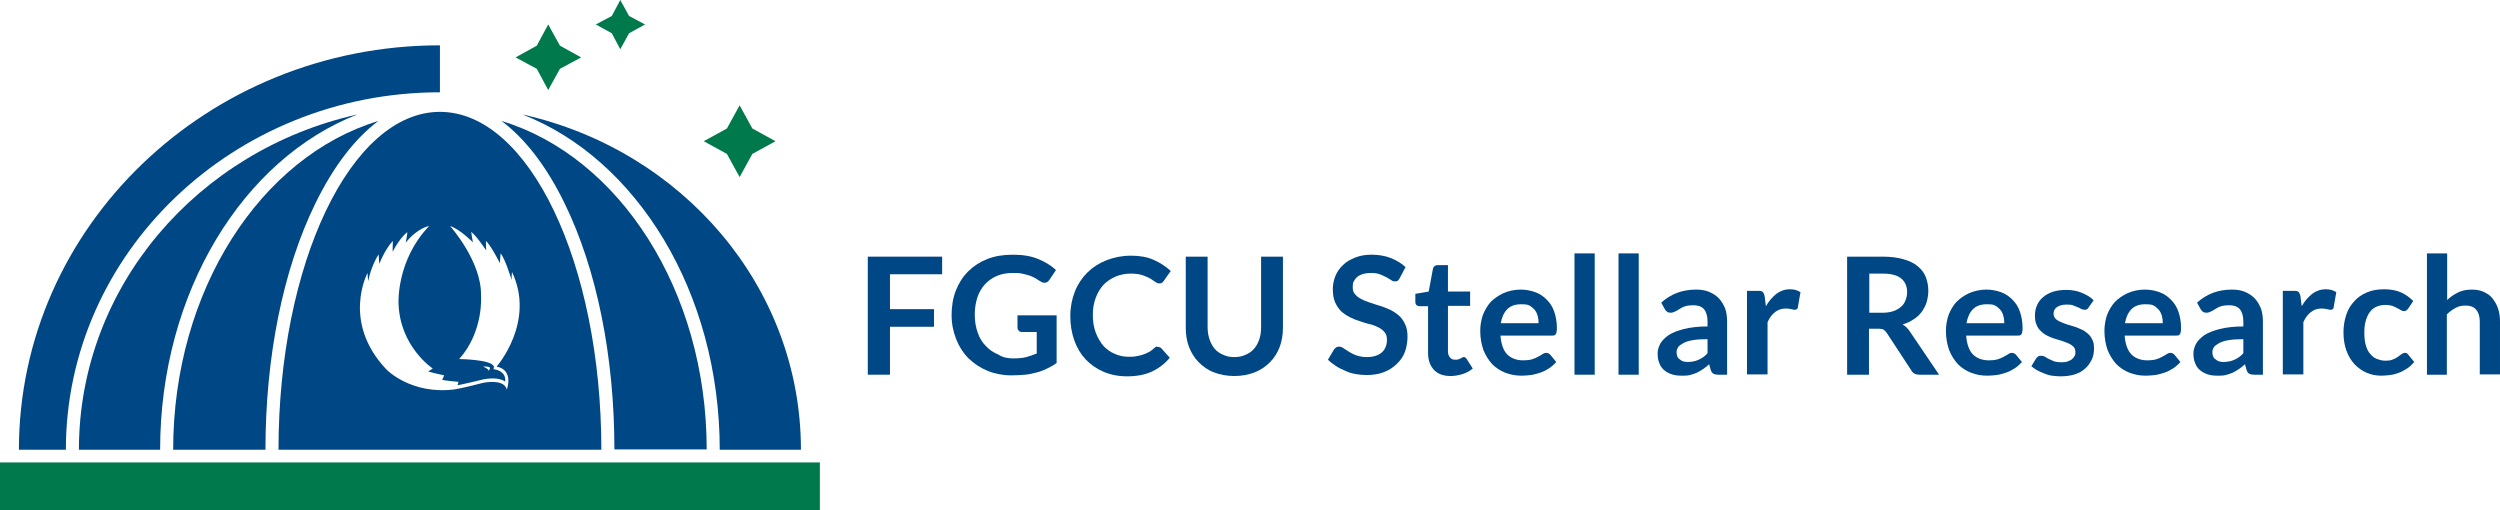 <?xml version="1.0" encoding="utf-8"?>
<!-- Generator: Adobe Illustrator 25.2.3, SVG Export Plug-In . SVG Version: 6.00 Build 0)  -->
<svg version="1.1" id="Layer_3" xmlns="http://www.w3.org/2000/svg" xmlns:xlink="http://www.w3.org/1999/xlink" x="0px" y="0px"
	 viewBox="0 0 766.6 156.5" style="enable-background:new 0 0 766.6 156.5;" xml:space="preserve">
<style type="text/css">
	.st0{fill:#00794C;}
	.st1{fill:#004785;}
</style>
<g>
	<polygon class="st0" points="190.2,0 192.9,4.9 197.8,7.5 192.9,10.2 190.2,15.1 187.6,10.2 182.7,7.5 187.6,4.9 	"/>
	<polygon class="st0" points="168.1,7.5 171.7,14 178.2,17.6 171.7,21.1 168.1,27.6 164.6,21.1 158.1,17.6 164.6,14 	"/>
	<polygon class="st0" points="226.8,32.3 230.7,39.4 237.8,43.3 230.7,47.2 226.8,54.3 222.9,47.2 215.8,43.3 222.9,39.4 	"/>
	<rect y="141.8" class="st0" width="251.4" height="14.6"/>
	<g>
		<path class="st1" d="M116,37.1C80,48,53.1,89,53.1,137.9h28.3c0-28.5,5.4-55.3,15.3-75.5C102.2,51.1,108.8,42.5,116,37.1z"/>
		<path class="st1" d="M109.6,35.1C60.7,46,24.2,87.9,24.2,137.9h24.9C49.1,89.6,74.6,48.7,109.6,35.1z"/>
		<path class="st1" d="M134.9,28.3V13.9c-71.2,0-129.1,55.6-129.1,124h14.4C20.2,77.5,71.7,28.3,134.9,28.3z"/>
		<path class="st1" d="M153.8,37.1c7.2,5.4,13.8,13.9,19.3,25.2c9.9,20.2,15.3,47,15.3,75.5h28.3C216.7,89,189.8,48,153.8,37.1z"/>
		<path class="st1" d="M134.9,34.3c-27.3,0-49.5,46.5-49.5,103.6h99C184.4,80.8,162.2,34.3,134.9,34.3z M157,83.4
			c7.3,15.3-4.7,29-4.7,29c5.4,1.1,3.1,7.1,3.1,7.1c-0.2-1.1-1.1-1.6-1.1-1.6c-2-1.4-6.2-0.5-6.2-0.5c-6.1,1.6-8.7,2-8.7,2
			c-13.3,1.7-20.8-6-20.8-6c-14-14.6-5.9-29.7-5.9-29.7c0,0.7,0.2,2.5,0.2,2.5c1-5,3.2-8.2,3.2-8.2c0.1,1,0.2,2.9,0.2,2.9
			c2.2-5.3,4.2-7,4.2-7c-0.1,0.5-0.1,3.3-0.1,3.3c2.4-4.6,4.5-6,4.5-6c0,0.8-0.5,3.2-0.5,3.2c3.7-4.6,7.2-5.1,7.2-5.1
			c-10,10.4-9.4,23.5-9.4,23.5c0.3,13.5,10.5,20.2,10.5,20.2l-1.4,0.9c0.8,0.3,4.9,1.2,4.9,1.2c-0.1,0.2-0.6,1.4-0.6,1.4
			c0.9,0.2,5,0.6,5,0.6c-0.1,0.3-0.3,1-0.3,1c0.7,0,7.6-1.7,7.6-1.7c5-1.1,7,0.6,7,0.6c0.4-3.5-3.6-3.8-3.6-3.8
			c0.3-0.5,0.1-0.9,0.1-0.9c-0.9-2.1-10.6-2.2-10.6-2.2c7.6-8.5,6.7-19.5,6.7-19.5c0.2-10.5-9.5-21.3-9.5-21.3c3.1,1,7,5,7,5
			c-0.3-1.4-0.5-3.2-0.5-3.2c1.6,1.2,4.6,5.7,4.6,5.7c-0.1-0.7-0.1-2.9-0.1-2.9c1.4,1.1,4.3,6.8,4.3,6.8c0-0.6,0.2-3,0.2-3
			c1.4,1.6,3.4,8.2,3.4,8.2C156.8,85.1,157,83.4,157,83.4z M148.1,112.4c0,0,2.6-0.2,2.1,0.7l-0.4,0.7
			C149.9,113.7,150,113.2,148.1,112.4z"/>
		<path class="st1" d="M160.2,35.1c35,13.6,60.5,54.5,60.5,102.8h24.9C245.6,87.9,209.1,46,160.2,35.1z"/>
	</g>
	<g>
		<path class="st1" d="M288.9,78.7v5.4h-16v10.7h13.5v5.4h-13.5v14.7h-6.8V78.7H288.9z"/>
		<path class="st1" d="M310.7,109.9c1.5,0,2.8-0.1,4-0.4c1.1-0.3,2.2-0.7,3.2-1.1v-6.6h-4.5c-0.4,0-0.8-0.1-1-0.4
			c-0.2-0.2-0.4-0.5-0.4-0.9v-3.8h12v14.6c-0.9,0.7-1.9,1.2-2.9,1.7c-1,0.5-2,0.9-3.2,1.2s-2.3,0.6-3.6,0.7s-2.7,0.2-4.2,0.2
			c-2.6,0-5.1-0.5-7.3-1.4c-2.2-0.9-4.1-2.2-5.8-3.8c-1.6-1.6-2.9-3.6-3.8-5.9c-0.9-2.3-1.4-4.7-1.4-7.4c0-2.7,0.4-5.2,1.3-7.5
			c0.9-2.3,2.1-4.2,3.8-5.9c1.6-1.6,3.6-2.9,5.9-3.8c2.3-0.9,4.9-1.3,7.8-1.3c3,0,5.5,0.4,7.7,1.3c2.2,0.9,4,2,5.5,3.4l-2,3
			c-0.4,0.6-0.9,0.9-1.5,0.9c-0.4,0-0.8-0.1-1.2-0.4c-0.5-0.3-1.1-0.6-1.6-1c-0.6-0.3-1.2-0.6-1.8-0.8c-0.7-0.2-1.4-0.4-2.3-0.6
			c-0.8-0.2-1.8-0.2-2.9-0.2c-1.8,0-3.4,0.3-4.8,0.9c-1.4,0.6-2.7,1.5-3.7,2.6c-1,1.1-1.8,2.5-2.3,4c-0.5,1.6-0.8,3.3-0.8,5.2
			c0,2.1,0.3,3.9,0.9,5.6s1.4,3,2.5,4.1c1,1.1,2.3,2,3.8,2.6C307.4,109.6,309,109.9,310.7,109.9z"/>
		<path class="st1" d="M355.1,106.4c0.4,0,0.7,0.1,1,0.4l2.6,2.9c-1.5,1.8-3.3,3.2-5.4,4.2s-4.7,1.5-7.7,1.5c-2.7,0-5.1-0.5-7.2-1.4
			c-2.1-0.9-4-2.2-5.5-3.8s-2.7-3.6-3.5-5.9c-0.8-2.3-1.2-4.7-1.2-7.4c0-2.7,0.5-5.2,1.4-7.5c0.9-2.3,2.2-4.2,3.8-5.8
			c1.6-1.6,3.6-2.9,5.9-3.8s4.8-1.4,7.5-1.4c2.7,0,5,0.4,7,1.3c2,0.9,3.7,2,5.2,3.4l-2.2,3.1c-0.1,0.2-0.3,0.4-0.5,0.5
			c-0.2,0.2-0.5,0.2-0.9,0.2c-0.4,0-0.8-0.2-1.2-0.5s-0.9-0.6-1.5-1c-0.6-0.3-1.4-0.7-2.3-1c-0.9-0.3-2.1-0.5-3.6-0.5
			c-1.7,0-3.3,0.3-4.7,0.9s-2.6,1.4-3.7,2.5c-1,1.1-1.8,2.4-2.4,4c-0.6,1.6-0.9,3.3-0.9,5.3c0,2,0.3,3.8,0.9,5.4
			c0.6,1.6,1.4,2.9,2.3,4c1,1.1,2.1,1.9,3.5,2.5c1.3,0.6,2.8,0.9,4.3,0.9c0.9,0,1.7,0,2.5-0.2c0.7-0.1,1.4-0.3,2-0.5
			s1.2-0.5,1.8-0.8c0.6-0.3,1.1-0.8,1.7-1.3c0.2-0.1,0.3-0.3,0.5-0.4C354.7,106.4,354.9,106.4,355.1,106.4z"/>
		<path class="st1" d="M378.4,109.5c1.3,0,2.5-0.2,3.5-0.7c1-0.4,1.9-1,2.6-1.8c0.7-0.8,1.2-1.7,1.6-2.8c0.4-1.1,0.6-2.4,0.6-3.8
			V78.7h6.7v21.7c0,2.2-0.3,4.1-1,6c-0.7,1.8-1.7,3.4-3,4.7s-2.9,2.4-4.7,3.1c-1.9,0.7-3.9,1.1-6.2,1.1c-2.3,0-4.4-0.4-6.2-1.1
			c-1.9-0.7-3.4-1.8-4.7-3.1s-2.3-2.9-3-4.7c-0.7-1.8-1-3.8-1-6V78.7h6.7v21.6c0,1.4,0.2,2.6,0.6,3.8c0.4,1.1,0.9,2.1,1.6,2.9
			c0.7,0.8,1.6,1.4,2.6,1.8C375.9,109.2,377.1,109.5,378.4,109.5z"/>
		<path class="st1" d="M429.2,85.3c-0.2,0.4-0.4,0.6-0.6,0.8c-0.2,0.1-0.5,0.2-0.9,0.2c-0.3,0-0.7-0.1-1.1-0.4
			c-0.4-0.3-0.9-0.5-1.5-0.9c-0.6-0.3-1.2-0.6-2-0.9c-0.8-0.3-1.7-0.4-2.7-0.4c-0.9,0-1.7,0.1-2.4,0.3c-0.7,0.2-1.3,0.5-1.8,0.9
			c-0.5,0.4-0.8,0.9-1.1,1.4s-0.3,1.2-0.3,1.8c0,0.9,0.2,1.6,0.7,2.1c0.5,0.6,1.1,1.1,1.9,1.5c0.8,0.4,1.7,0.8,2.7,1.1s2,0.7,3.1,1
			s2.1,0.8,3.1,1.2c1,0.5,1.9,1.1,2.7,1.8s1.4,1.6,1.9,2.7c0.5,1.1,0.7,2.3,0.7,3.8c0,1.6-0.3,3.2-0.8,4.6s-1.4,2.7-2.5,3.7
			c-1.1,1.1-2.4,1.9-3.9,2.5c-1.5,0.6-3.3,0.9-5.3,0.9c-1.2,0-2.3-0.1-3.4-0.3c-1.1-0.2-2.2-0.5-3.2-1c-1-0.4-2-0.9-2.9-1.5
			c-0.9-0.6-1.7-1.2-2.4-1.9l1.9-3.2c0.2-0.2,0.4-0.4,0.7-0.6c0.3-0.2,0.5-0.2,0.9-0.2c0.4,0,0.9,0.2,1.3,0.5
			c0.5,0.3,1.1,0.7,1.7,1.1c0.7,0.4,1.4,0.8,2.3,1.1s2,0.5,3.2,0.5c1.9,0,3.4-0.5,4.5-1.4c1-0.9,1.6-2.2,1.6-3.9
			c0-1-0.2-1.7-0.7-2.3c-0.5-0.6-1.1-1.1-1.9-1.5c-0.8-0.4-1.7-0.8-2.7-1s-2-0.6-3-0.9s-2-0.7-3-1.2s-1.9-1.1-2.7-1.8
			c-0.8-0.8-1.4-1.7-1.9-2.8s-0.7-2.5-0.7-4.2c0-1.3,0.3-2.6,0.8-3.9c0.5-1.2,1.3-2.4,2.3-3.3c1-1,2.2-1.7,3.7-2.3
			c1.5-0.6,3.1-0.9,5-0.9c2.1,0,4.1,0.3,5.9,1s3.3,1.6,4.6,2.8L429.2,85.3z"/>
		<path class="st1" d="M444.8,115.3c-2.2,0-3.9-0.6-5.1-1.9c-1.2-1.3-1.8-3-1.8-5.2V93.9h-2.6c-0.3,0-0.6-0.1-0.9-0.3
			c-0.2-0.2-0.4-0.5-0.4-1v-2.5l4.1-0.7l1.3-7c0.1-0.3,0.2-0.6,0.5-0.8s0.5-0.3,0.9-0.3h3.2v8.1h6.8v4.4H444v13.9
			c0,0.8,0.2,1.4,0.6,1.9c0.4,0.5,0.9,0.7,1.6,0.7c0.4,0,0.7,0,1-0.1c0.3-0.1,0.5-0.2,0.7-0.3s0.4-0.2,0.5-0.3
			c0.1-0.1,0.3-0.1,0.5-0.1c0.2,0,0.3,0,0.4,0.1c0.1,0.1,0.2,0.2,0.4,0.4l1.9,3c-0.9,0.8-1.9,1.3-3.1,1.7
			C447.2,115.1,446,115.3,444.8,115.3z"/>
		<path class="st1" d="M466.3,88.8c1.6,0,3.1,0.3,4.5,0.8c1.4,0.5,2.5,1.3,3.5,2.3c1,1,1.8,2.2,2.3,3.7s0.8,3.1,0.8,4.9
			c0,0.5,0,0.9-0.1,1.2c0,0.3-0.1,0.5-0.2,0.7c-0.1,0.2-0.3,0.3-0.4,0.4c-0.2,0.1-0.4,0.1-0.7,0.1h-15.9c0.2,2.6,0.9,4.6,2.1,5.8
			s2.9,1.8,4.9,1.8c1,0,1.9-0.1,2.6-0.3c0.7-0.2,1.4-0.5,1.9-0.8c0.5-0.3,1-0.5,1.4-0.8s0.8-0.4,1.2-0.4c0.2,0,0.5,0.1,0.7,0.2
			s0.3,0.2,0.5,0.4l1.8,2.2c-0.7,0.8-1.5,1.5-2.3,2c-0.8,0.5-1.7,1-2.7,1.3s-1.9,0.6-2.8,0.7s-1.9,0.2-2.8,0.2c-1.8,0-3.4-0.3-5-0.9
			c-1.5-0.6-2.9-1.5-4-2.6c-1.1-1.2-2-2.6-2.7-4.3c-0.6-1.7-1-3.7-1-5.9c0-1.8,0.3-3.4,0.8-4.9c0.6-1.5,1.4-2.9,2.4-4
			c1.1-1.1,2.4-2,3.9-2.7C462.6,89.2,464.4,88.8,466.3,88.8z M466.4,93.3c-1.8,0-3.2,0.5-4.2,1.5s-1.7,2.5-2,4.3h11.6
			c0-0.8-0.1-1.6-0.3-2.3c-0.2-0.7-0.5-1.3-1-1.9c-0.5-0.5-1-1-1.7-1.3S467.3,93.3,466.4,93.3z"/>
		<path class="st1" d="M489,77.7v37.2h-6.2V77.7H489z"/>
		<path class="st1" d="M502.5,77.7v37.2h-6.2V77.7H502.5z"/>
		<path class="st1" d="M529.6,114.9h-2.8c-0.6,0-1-0.1-1.4-0.3c-0.3-0.2-0.6-0.5-0.8-1.1l-0.5-1.8c-0.7,0.6-1.3,1.1-1.9,1.5
			s-1.3,0.8-1.9,1.1c-0.7,0.3-1.4,0.5-2.1,0.7c-0.8,0.2-1.6,0.2-2.5,0.2c-1.1,0-2.1-0.1-3-0.4c-0.9-0.3-1.7-0.7-2.4-1.3
			s-1.2-1.3-1.5-2.2c-0.4-0.9-0.5-1.9-0.5-3c0-1,0.3-1.9,0.8-2.9c0.5-0.9,1.4-1.8,2.5-2.6c1.2-0.8,2.8-1.4,4.7-1.9
			c2-0.5,4.4-0.8,7.3-0.8v-1.5c0-1.7-0.4-3-1.1-3.8c-0.7-0.8-1.8-1.2-3.2-1.2c-1,0-1.8,0.1-2.5,0.3c-0.7,0.2-1.2,0.5-1.7,0.8
			c-0.5,0.3-0.9,0.6-1.4,0.8c-0.4,0.2-0.9,0.4-1.4,0.4c-0.4,0-0.8-0.1-1.1-0.3s-0.5-0.5-0.7-0.8l-1.1-2c3-2.7,6.5-4,10.7-4
			c1.5,0,2.8,0.2,4,0.7c1.2,0.5,2.2,1.2,3,2c0.8,0.9,1.4,1.9,1.9,3.1c0.4,1.2,0.6,2.5,0.6,4V114.9z M517.6,111
			c0.6,0,1.2-0.1,1.8-0.2c0.5-0.1,1-0.3,1.5-0.5c0.5-0.2,0.9-0.5,1.4-0.8c0.4-0.3,0.9-0.7,1.3-1.2V104c-1.8,0-3.3,0.1-4.5,0.3
			s-2.2,0.5-2.9,0.9s-1.3,0.8-1.6,1.2c-0.3,0.5-0.5,1-0.5,1.5c0,1.1,0.3,1.9,1,2.3C515.7,110.8,516.6,111,517.6,111z"/>
		<path class="st1" d="M535.7,114.9V89.2h3.6c0.6,0,1.1,0.1,1.3,0.4s0.4,0.6,0.5,1.2l0.4,3.1c0.9-1.6,2-2.8,3.2-3.8
			c1.2-0.9,2.6-1.4,4.2-1.4c1.3,0,2.3,0.3,3.2,0.9l-0.8,4.6c0,0.3-0.2,0.5-0.3,0.6c-0.2,0.1-0.4,0.2-0.7,0.2c-0.2,0-0.6-0.1-1-0.2
			c-0.4-0.1-1-0.2-1.7-0.2c-1.3,0-2.4,0.4-3.3,1.1c-0.9,0.7-1.7,1.7-2.3,3.1v16H535.7z"/>
		<path class="st1" d="M573.1,100.8v14.1h-6.7V78.7h11c2.5,0,4.6,0.3,6.3,0.8c1.8,0.5,3.2,1.2,4.3,2.1c1.1,0.9,2,2,2.5,3.3
			c0.5,1.3,0.8,2.7,0.8,4.2c0,1.2-0.2,2.4-0.5,3.5s-0.9,2.1-1.5,3c-0.7,0.9-1.5,1.7-2.5,2.3c-1,0.7-2.1,1.2-3.4,1.6
			c0.9,0.5,1.6,1.2,2.2,2.1l9,13.3h-6c-0.6,0-1.1-0.1-1.5-0.3s-0.8-0.6-1-1l-7.6-11.6c-0.3-0.4-0.6-0.7-0.9-0.9s-0.8-0.3-1.5-0.3
			H573.1z M573.1,95.9h4.2c1.3,0,2.4-0.2,3.3-0.5s1.7-0.8,2.3-1.3s1.1-1.2,1.4-2s0.5-1.6,0.5-2.5c0-1.8-0.6-3.2-1.8-4.2
			c-1.2-1-3.1-1.5-5.5-1.5h-4.3V95.9z"/>
		<path class="st1" d="M609.1,88.8c1.6,0,3.1,0.3,4.5,0.8c1.4,0.5,2.5,1.3,3.5,2.3c1,1,1.8,2.2,2.3,3.7s0.8,3.1,0.8,4.9
			c0,0.5,0,0.9-0.1,1.2c0,0.3-0.1,0.5-0.2,0.7c-0.1,0.2-0.3,0.3-0.4,0.4c-0.2,0.1-0.4,0.1-0.7,0.1h-15.9c0.2,2.6,0.9,4.6,2.1,5.8
			s2.9,1.8,4.9,1.8c1,0,1.9-0.1,2.6-0.3c0.7-0.2,1.4-0.5,1.9-0.8c0.5-0.3,1-0.5,1.4-0.8s0.8-0.4,1.2-0.4c0.2,0,0.5,0.1,0.7,0.2
			s0.3,0.2,0.5,0.4l1.8,2.2c-0.7,0.8-1.5,1.5-2.3,2c-0.8,0.5-1.7,1-2.7,1.3s-1.9,0.6-2.8,0.7s-1.9,0.2-2.8,0.2c-1.8,0-3.4-0.3-5-0.9
			c-1.5-0.6-2.9-1.5-4-2.6c-1.1-1.2-2-2.6-2.7-4.3c-0.6-1.7-1-3.7-1-5.9c0-1.8,0.3-3.4,0.8-4.9c0.6-1.5,1.4-2.9,2.4-4
			c1.1-1.1,2.4-2,3.9-2.7C605.5,89.2,607.2,88.8,609.1,88.8z M609.2,93.3c-1.8,0-3.2,0.5-4.2,1.5s-1.7,2.5-2,4.3h11.6
			c0-0.8-0.1-1.6-0.3-2.3c-0.2-0.7-0.5-1.3-1-1.9c-0.5-0.5-1-1-1.7-1.3S610.1,93.3,609.2,93.3z"/>
		<path class="st1" d="M640.5,94.2c-0.2,0.3-0.3,0.5-0.5,0.6c-0.2,0.1-0.4,0.2-0.7,0.2c-0.3,0-0.6-0.1-1-0.2
			c-0.3-0.2-0.7-0.4-1.2-0.6c-0.5-0.2-1-0.4-1.5-0.6s-1.3-0.2-2-0.2c-1.2,0-2.2,0.3-2.9,0.8c-0.7,0.5-1,1.2-1,2c0,0.5,0.2,1,0.5,1.4
			s0.8,0.7,1.4,1s1.3,0.5,2,0.8c0.8,0.2,1.5,0.5,2.3,0.7s1.5,0.6,2.3,0.9c0.8,0.3,1.4,0.8,2,1.3c0.6,0.5,1.1,1.2,1.4,1.9
			c0.4,0.7,0.5,1.6,0.5,2.7c0,1.2-0.2,2.4-0.7,3.4c-0.5,1-1.1,1.9-2,2.7c-0.9,0.8-1.9,1.4-3.2,1.8c-1.3,0.4-2.7,0.6-4.4,0.6
			c-0.9,0-1.7-0.1-2.6-0.2s-1.6-0.4-2.4-0.7s-1.5-0.6-2.2-1c-0.7-0.4-1.2-0.8-1.7-1.2l1.4-2.3c0.2-0.3,0.4-0.5,0.7-0.7
			s0.6-0.2,1-0.2c0.4,0,0.7,0.1,1.1,0.3c0.3,0.2,0.7,0.5,1.2,0.7c0.5,0.2,1,0.5,1.6,0.7s1.4,0.3,2.3,0.3c0.7,0,1.4-0.1,1.9-0.3
			c0.5-0.2,1-0.4,1.3-0.7s0.6-0.6,0.8-1s0.2-0.8,0.2-1.2c0-0.6-0.2-1.1-0.5-1.5c-0.4-0.4-0.8-0.7-1.4-1c-0.6-0.3-1.3-0.5-2-0.8
			c-0.8-0.2-1.5-0.5-2.3-0.7s-1.6-0.6-2.3-0.9c-0.8-0.4-1.4-0.8-2-1.4c-0.6-0.5-1.1-1.2-1.4-2c-0.4-0.8-0.5-1.8-0.5-2.9
			c0-1.1,0.2-2.1,0.6-3c0.4-1,1-1.8,1.8-2.5c0.8-0.7,1.8-1.3,3-1.7c1.2-0.4,2.6-0.6,4.2-0.6c1.8,0,3.4,0.3,4.8,0.9s2.7,1.3,3.6,2.3
			L640.5,94.2z"/>
		<path class="st1" d="M657.7,88.8c1.6,0,3.1,0.3,4.5,0.8c1.4,0.5,2.5,1.3,3.5,2.3c1,1,1.8,2.2,2.3,3.7s0.8,3.1,0.8,4.9
			c0,0.5,0,0.9-0.1,1.2c0,0.3-0.1,0.5-0.2,0.7c-0.1,0.2-0.3,0.3-0.4,0.4c-0.2,0.1-0.4,0.1-0.7,0.1h-15.9c0.2,2.6,0.9,4.6,2.1,5.8
			s2.9,1.8,4.9,1.8c1,0,1.9-0.1,2.6-0.3c0.7-0.2,1.4-0.5,1.9-0.8c0.5-0.3,1-0.5,1.4-0.8s0.8-0.4,1.2-0.4c0.2,0,0.5,0.1,0.7,0.2
			s0.3,0.2,0.5,0.4l1.8,2.2c-0.7,0.8-1.5,1.5-2.3,2c-0.8,0.5-1.7,1-2.7,1.3s-1.9,0.6-2.8,0.7s-1.9,0.2-2.8,0.2c-1.8,0-3.4-0.3-5-0.9
			c-1.5-0.6-2.9-1.5-4-2.6c-1.1-1.2-2-2.6-2.7-4.3c-0.6-1.7-1-3.7-1-5.9c0-1.8,0.3-3.4,0.8-4.9c0.6-1.5,1.4-2.9,2.4-4
			c1.1-1.1,2.4-2,3.9-2.7C654,89.2,655.8,88.8,657.7,88.8z M657.8,93.3c-1.8,0-3.2,0.5-4.2,1.5s-1.7,2.5-2,4.3h11.6
			c0-0.8-0.1-1.6-0.3-2.3c-0.2-0.7-0.5-1.3-1-1.9c-0.5-0.5-1-1-1.7-1.3S658.7,93.3,657.8,93.3z"/>
		<path class="st1" d="M693.9,114.9h-2.8c-0.6,0-1-0.1-1.4-0.3c-0.3-0.2-0.6-0.5-0.8-1.1l-0.5-1.8c-0.7,0.6-1.3,1.1-1.9,1.5
			s-1.3,0.8-1.9,1.1c-0.7,0.3-1.4,0.5-2.1,0.7c-0.8,0.2-1.6,0.2-2.5,0.2c-1.1,0-2.1-0.1-3-0.4c-0.9-0.3-1.7-0.7-2.4-1.3
			s-1.2-1.3-1.5-2.2c-0.4-0.9-0.5-1.9-0.5-3c0-1,0.3-1.9,0.8-2.9c0.5-0.9,1.4-1.8,2.5-2.6c1.2-0.8,2.8-1.4,4.7-1.9
			c2-0.5,4.4-0.8,7.3-0.8v-1.5c0-1.7-0.4-3-1.1-3.8c-0.7-0.8-1.8-1.2-3.2-1.2c-1,0-1.8,0.1-2.5,0.3c-0.7,0.2-1.2,0.5-1.7,0.8
			c-0.5,0.3-0.9,0.6-1.4,0.8c-0.4,0.2-0.9,0.4-1.4,0.4c-0.4,0-0.8-0.1-1.1-0.3s-0.5-0.5-0.7-0.8l-1.1-2c3-2.7,6.5-4,10.7-4
			c1.5,0,2.8,0.2,4,0.7c1.2,0.5,2.2,1.2,3,2c0.8,0.9,1.4,1.9,1.9,3.1c0.4,1.2,0.6,2.5,0.6,4V114.9z M681.9,111
			c0.6,0,1.2-0.1,1.8-0.2c0.5-0.1,1-0.3,1.5-0.5c0.5-0.2,0.9-0.5,1.4-0.8c0.4-0.3,0.9-0.7,1.3-1.2V104c-1.8,0-3.3,0.1-4.5,0.3
			s-2.2,0.5-2.9,0.9s-1.3,0.8-1.6,1.2c-0.3,0.5-0.5,1-0.5,1.5c0,1.1,0.3,1.9,1,2.3C680,110.8,680.9,111,681.9,111z"/>
		<path class="st1" d="M700,114.9V89.2h3.6c0.6,0,1.1,0.1,1.3,0.4s0.4,0.6,0.5,1.2l0.4,3.1c0.9-1.6,2-2.8,3.2-3.8
			c1.2-0.9,2.6-1.4,4.2-1.4c1.3,0,2.3,0.3,3.2,0.9l-0.8,4.6c0,0.3-0.2,0.5-0.3,0.6c-0.2,0.1-0.4,0.2-0.7,0.2c-0.2,0-0.6-0.1-1-0.2
			c-0.4-0.1-1-0.2-1.7-0.2c-1.3,0-2.4,0.4-3.3,1.1c-0.9,0.7-1.7,1.7-2.3,3.1v16H700z"/>
		<path class="st1" d="M738.4,94.7c-0.2,0.2-0.4,0.4-0.5,0.5c-0.2,0.1-0.4,0.2-0.8,0.2c-0.3,0-0.6-0.1-0.9-0.3
			c-0.3-0.2-0.7-0.4-1.1-0.6c-0.4-0.2-0.9-0.5-1.5-0.7c-0.6-0.2-1.3-0.3-2.1-0.3c-1.1,0-2,0.2-2.9,0.6s-1.5,1-2,1.7
			c-0.5,0.7-0.9,1.6-1.2,2.7c-0.3,1-0.4,2.2-0.4,3.5c0,1.4,0.1,2.6,0.4,3.7c0.3,1.1,0.7,2,1.3,2.7c0.6,0.7,1.2,1.3,2,1.6
			s1.7,0.6,2.7,0.6s1.8-0.1,2.4-0.4c0.6-0.2,1.1-0.5,1.5-0.8s0.8-0.6,1.1-0.8c0.3-0.2,0.7-0.4,1-0.4c0.5,0,0.9,0.2,1.1,0.6l1.8,2.2
			c-0.7,0.8-1.4,1.5-2.2,2c-0.8,0.5-1.6,1-2.5,1.3s-1.7,0.6-2.7,0.7c-0.9,0.1-1.8,0.2-2.7,0.2c-1.6,0-3.1-0.3-4.5-0.9
			c-1.4-0.6-2.6-1.5-3.7-2.6c-1-1.1-1.9-2.5-2.5-4.2s-0.9-3.5-0.9-5.6c0-1.9,0.3-3.6,0.8-5.2c0.5-1.6,1.3-3,2.4-4.2
			c1-1.2,2.3-2.1,3.9-2.8s3.3-1,5.4-1c1.9,0,3.6,0.3,5,0.9c1.4,0.6,2.7,1.5,3.9,2.7L738.4,94.7z"/>
		<path class="st1" d="M744.2,114.9V77.7h6.2V92c1-1,2.1-1.7,3.3-2.3c1.2-0.6,2.6-0.9,4.2-0.9c1.4,0,2.6,0.2,3.7,0.7
			c1.1,0.5,2,1.1,2.7,2c0.7,0.9,1.3,1.9,1.7,3.1c0.4,1.2,0.6,2.5,0.6,3.9v16.3h-6.2V98.6c0-1.6-0.4-2.8-1.1-3.6
			c-0.7-0.9-1.8-1.3-3.3-1.3c-1.1,0-2.1,0.2-3,0.7c-0.9,0.5-1.8,1.1-2.7,2v18.5H744.2z"/>
	</g>
</g>
</svg>
